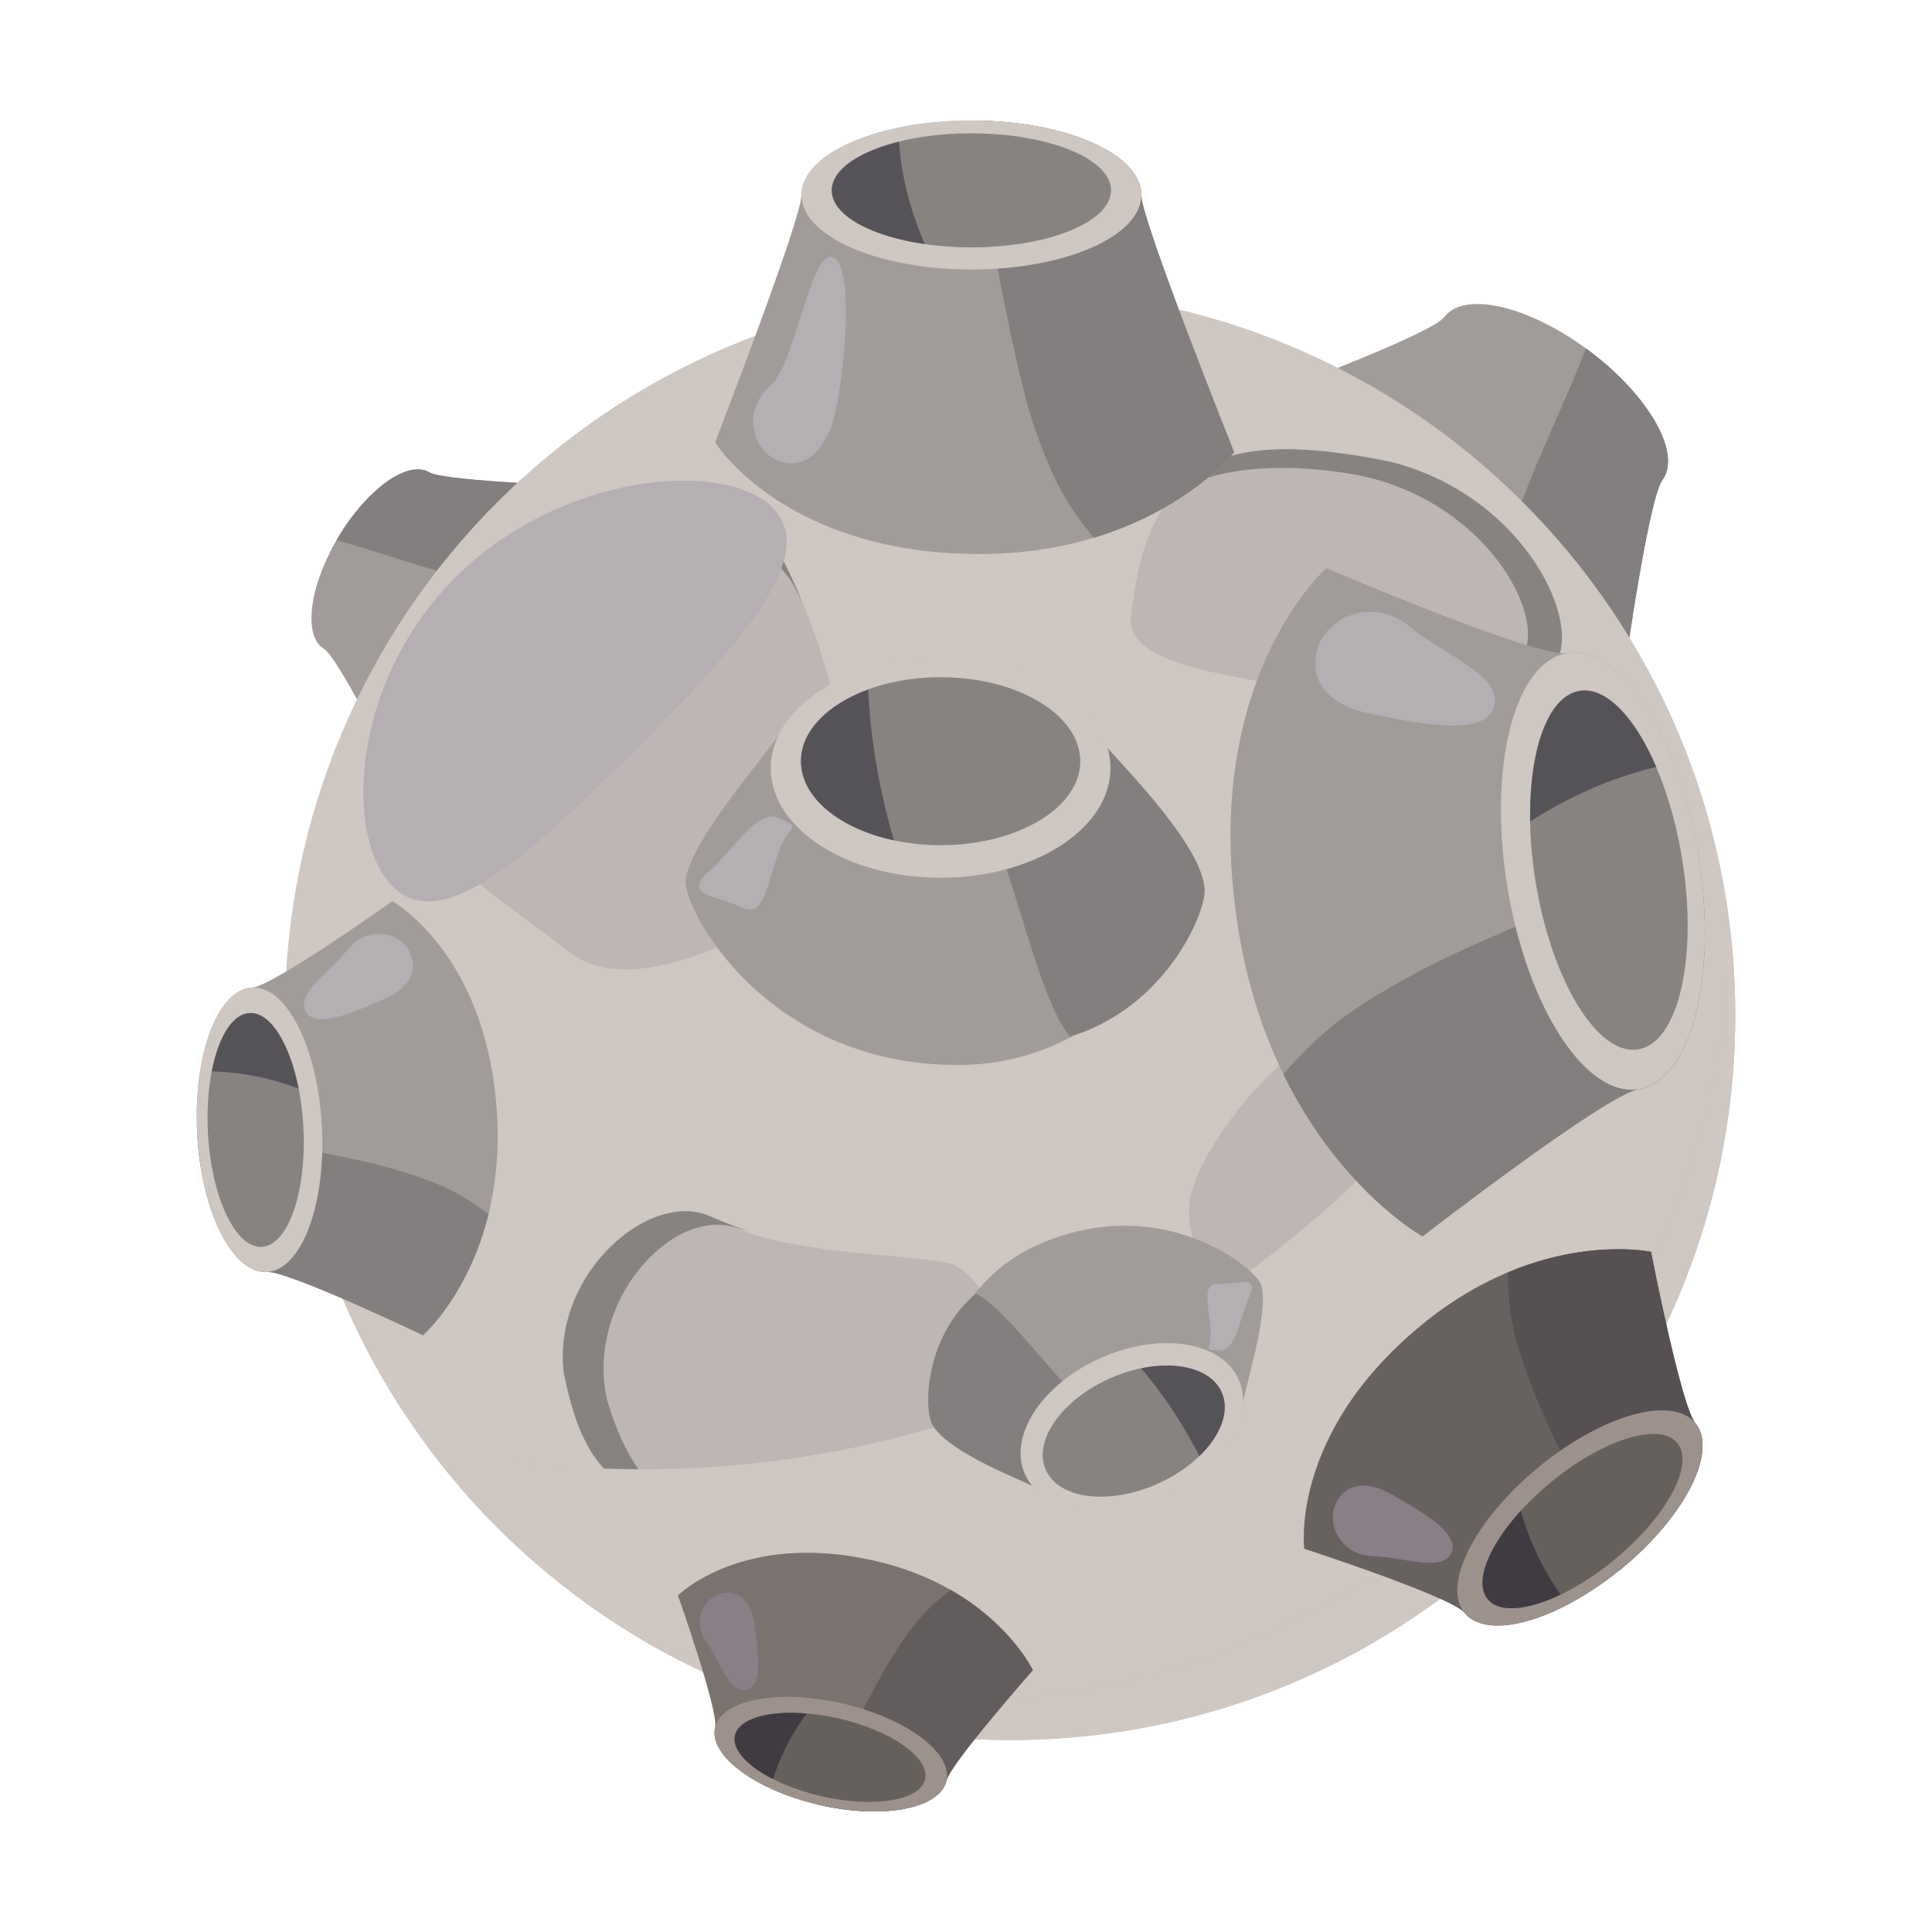 <?xml version="1.0" encoding="utf-8"?>
<!-- Generator: Adobe Illustrator 27.5.0, SVG Export Plug-In . SVG Version: 6.00 Build 0)  -->
<svg version="1.1" xmlns="http://www.w3.org/2000/svg" xmlns:xlink="http://www.w3.org/1999/xlink" x="0px" y="0px"
	 viewBox="0 0 4000 4000" style="enable-background:new 0 0 4000 4000;" xml:space="preserve">
<style type="text/css">
	.st0{fill:#A19C9A;}
	.st1{fill:#837F7F;}
	.st2{fill:#CEC7C2;}
	.st3{fill:#BEB6B4;}
	.st4{fill:#878381;}
	.st5{opacity:0.69;fill:#CEC7C2;}
	.st6{fill:#B5AFB4;}
	.st7{fill:#565358;}
	.st8{fill:#7A726F;}
	.st9{fill:#635C5C;}
	.st10{fill:#9D928B;}
	.st11{fill:#66605D;}
	.st12{fill:#887F87;}
	.st13{fill:#403B43;}
	.st14{fill:#676160;}
	.st15{fill:#575052;}
</style>
<g id="_x2014_ÎÓÈ_x5F_1">
</g>
<g id="_x2014_ÎÓÈ_x5F_2">
	<g>
		<g>
			<path class="st0" d="M3441.7,994.1c-25.4,33.8-68.3,326.4-68.3,326.4s-208.1,55.1-439.7-118.3
				c-258.4-193.5-239.8-410.9-239.8-410.9s272.5-103.1,296.6-135c40.9-54.7,175-23.3,299.7,69.9
				C3414.7,819.6,3482.5,939.6,3441.7,994.1z"/>
			<path class="st1" d="M3101.9,1294.5c155.3,56.8,271.5,26.1,271.5,26.1s43-292.7,68.3-326.4c40.8-54.6-27-174.6-151.5-267.9
				c-2.4-1.7-4.8-3.3-7.2-5c-25.1,73.7-113.4,253.2-149.3,365.4C3102.4,1184.3,3099,1229.5,3101.9,1294.5z"/>
		</g>
		<g>
			<path class="st0" d="M889,977.8c27.4,16.3,250.7,25.3,250.7,25.3s58,151.9-53.8,339.7c-124.8,209.6-289.6,213-289.6,213
				s-99.2-196.5-125.1-212c-44.3-26.4-31.4-129.6,28.6-230.7C760,1012,844.7,951.5,889,977.8z"/>
			<path class="st1" d="M1141.8,1209.2c30.2-121.2-2.1-206-2.1-206s-223.3-9-250.7-25.3c-44.3-26.3-129,34.2-189.2,135.2
				c-1.1,1.9-2.1,3.9-3.2,5.8c57.4,13,199.3,65.1,286.4,83.1C1058.9,1217.5,1093.2,1216.5,1141.8,1209.2z"/>
		</g>
		<path class="st2" d="M3592.6,2101.2c0,829.2-672.2,1501.3-1501.4,1501.3c-829.2,0-1501.3-672.1-1501.3-1501.3
			c0-829.1,672.2-1501.3,1501.3-1501.3C2920.4,599.9,3592.6,1272.1,3592.6,2101.2z"/>
		<g>
			<path class="st3" d="M903.6,1740.9c-51.3-69.2-53.4-113.4,86.8-333.6c140.1-220.2,507.1-473.8,620.5-266.9
				c113.4,206.8,186.8,533.8,113.4,647.2c-73.4,113.4-400.4,293.6-540.5,186.9C1043.7,1867.7,957.9,1814.2,903.6,1740.9z"/>
			<path class="st4" d="M1023.7,1480.7c140.1-220.2,507.1-473.7,620.5-266.9c5.7,10.4,11.3,21.4,16.8,32.4
				c-15.5-37.3-32.2-73.1-50.1-105.8c-113.4-206.8-480.4,46.7-620.5,266.9c-140.1,220.2-138.1,264.4-86.8,333.6
				c0.6,0.8,1.3,1.6,1.9,2.4C901.3,1693.5,931.9,1625,1023.7,1480.7z"/>
		</g>
		<g>
			<path class="st3" d="M3244.6,2221.2c73.2,45.5,91.4,85.8,42.2,342.1c-49.2,256.4-297,627.3-478.6,476.7
				c-181.7-150.5-370.3-427.4-343.9-559.9c26.4-132.5,264-420.4,433.6-372.8C3067.6,2155,3167.1,2173.1,3244.6,2221.2z"/>
			<path class="st4" d="M3228.8,2507.4c-49.2,256.3-297,627.3-478.6,476.7c-9.2-7.6-18.4-15.8-27.5-23.9
				c28.1,28.9,56.9,56.1,85.6,79.8c181.6,150.5,429.4-220.3,478.6-476.7c49.2-256.3,31-296.6-42.2-342.1c-0.9-0.5-1.8-0.9-2.6-1.4
				C3264.1,2264.4,3261,2339.5,3228.8,2507.4z"/>
		</g>
		<g>
			<path class="st3" d="M2435.7,1014.4c54.8-52.6,127-123,442-58.6c351.5,87.7,454.9,491,255.9,436.3
				c-190.1-30.8-374.4,43.4-450.6,39.8c-67.9-33.5-339.8-38.8-342.5-147.8C2356.1,1157.9,2376.1,1083.7,2435.7,1014.4z"/>
			<path class="st4" d="M2792,980.2c348.2,56.2,474.4,435.2,280.5,405.4c-8.7,0.2-17.6,0.3-26.4,0.7c29.6,0.6,59.2,2.9,87.5,5.8
				c199,54.7,95.5-348.6-255.9-436.3c-315-64.4-387.2,6-442,58.6c-0.7,0.8-1.2,1.5-1.9,2.2C2488.3,987.6,2591,949.4,2792,980.2z"/>
		</g>
		<g>
			<path class="st3" d="M1401.8,3114.5c-127.7-29.7-195.1-73.9-234.8-273.2c-23.7-206.6,182.2-382.6,307.3-321.3
				c142.7,82.3,405.1,73,497,97.3c85.1,32,202.8,285.9-38.5,414.1C1699.1,3136.4,1540.4,3140,1401.8,3114.5z"/>
			<path class="st4" d="M1257.2,2899.6c-47.2-202.7,135.2-404.2,269-357c8.1,2.4,16.5,4.8,25,7.1c-27.2-9.2-52.9-19.5-76.8-29.6
				c-125.1-61.3-330.9,114.7-307.3,321.3c39.7,199.3,107.1,243.5,234.8,273.2c1.4,0.3,3.1,0.6,4.6,0.9
				C1345.7,3085.1,1295.5,3027,1257.2,2899.6z"/>
		</g>
		<path class="st2" d="M3407.5,1378.9C3195.2,2330.6,2346.3,3042,1330.6,3042c-152.9,0-301.9-16.4-445.6-47.1
			c273.6,368.6,712,607.6,1206.3,607.6c829.2,0,1501.4-672.1,1501.4-1501.3C3592.6,1839.3,3525.4,1593.2,3407.5,1378.9z"/>
		<path class="st5" d="M3581.9,1925.4C3568,2810,2847.1,3522.9,1959.2,3522.9c-222.4,0-434.1-45.3-627-126.3
			c222.7,130.9,482.1,205.9,759.1,205.9c829.2,0,1501.4-672.1,1501.4-1501.3C3592.6,2041.7,3588.7,1983.1,3581.9,1925.4z"/>
		<g>
			<g>
				<path class="st0" d="M3392.3,2255c-67.5,11-447.2,304.8-447.2,304.8s-305.3-169.9-380.9-633.2c-84.4-517.2,182-750.4,182-750.4
					s434.6,186.4,498.8,175.9c109.3-17.8,230.8,169.8,271.5,419.2C3557.2,2020.6,3501.5,2237.1,3392.3,2255z"/>
				<path class="st1" d="M2657.1,2223.8c117.7,241.1,288,336.1,288,336.1s379.7-293.9,447.2-304.8
					c109.3-17.9,164.9-234.4,124.2-483.7c-0.7-4.8-1.8-9.3-2.6-14c-112.4,57.9-417.7,168.3-585.9,259.1
					C2781.7,2095.5,2726.8,2144.5,2657.1,2223.8z"/>
				<path class="st2" d="M3392.3,2255c-109.3,17.8-230.9-169.9-271.5-419.2c-40.7-249.4,14.9-465.9,124.3-483.7
					c109.3-17.8,230.8,169.8,271.5,419.2C3557.2,2020.6,3501.5,2237.1,3392.3,2255z"/>
				<path class="st4" d="M3391.5,2172.6c-83.6,13.7-178.6-141.4-212.1-346.3c-33.4-204.9,7.3-382.2,91-395.8
					c83.6-13.6,178.5,141.4,212,346.4C3515.9,1981.7,3475.2,2159,3391.5,2172.6z"/>
				<path class="st6" d="M2841.7,1478.6c-95.4-18.5-133.2-71.8-113.3-137.1c19.9-65.3,115.6-106.2,190.4-44.1
					c72.2,59.9,194,101.7,174.1,166.9C3073,1529.7,2922.6,1494.3,2841.7,1478.6z"/>
				<path class="st7" d="M3429,1587.9c-44-102.6-103.6-166.4-158.4-157.5c-65.9,10.7-105,123.1-102.4,270.3
					C3267.7,1636.8,3359.5,1604.4,3429,1587.9z"/>
			</g>
			<g>
				<g>
					<path class="st0" d="M2362.9,403.8c0,52.6,192.3,532.6,192.3,532.6S2388.5,1147,2027.5,1147c-402.9,0-547-231-547-231
						s178.9-462.3,178.9-512.3c0-85.1,157.5-154.2,351.7-154.2C2205.4,249.6,2362.9,318.6,2362.9,403.8z"/>
					<path class="st1" d="M2264.6,1113.4c197.5-59.5,290.7-177,290.7-177s-192.3-480-192.3-532.6c0-85.1-157.5-154.2-351.7-154.2
						c-3.7,0-7.2,0.2-10.9,0.3c30,92.5,92.3,493.4,140.4,632.3C2182.6,1002.9,2213,1050.7,2264.6,1113.4z"/>
					<path class="st2" d="M2362.9,403.8c0,85.2-157.5,154.2-351.7,154.2c-194.3,0-351.7-69-351.7-154.2
						c0-85.1,157.5-154.2,351.7-154.2C2205.4,249.6,2362.9,318.6,2362.9,403.8z"/>
					<path class="st4" d="M2300.3,394.1c0,65.2-129.5,118-289.1,118c-159.7,0-289.1-52.9-289.1-118c0-65.2,129.5-118.1,289.1-118.1
						C2170.9,276.1,2300.3,328.9,2300.3,394.1z"/>
					<path class="st6" d="M1721.8,881.1c-25.8,70.1-70.9,92.2-118,69c-47.1-23.2-66.3-100.9-9.9-150c54.4-47.3,84.9-290.2,132-267
						C1773,556.3,1743.7,821.6,1721.8,881.1z"/>
					<path class="st7" d="M1861.2,293.4c-83.3,20.7-139.1,58.1-139.1,100.8c0,51.3,80.4,94.8,192.5,111.1
						C1878.3,421.8,1865.1,348.1,1861.2,293.4z"/>
				</g>
				<g>
					<path class="st0" d="M2156.3,3086.8c-30.4-19.7-227-139.4-227-139.4s-6.3-270.6,221-370.8c253.8-111.8,452.5,49.9,461.5,85.3
						c15.8,62-37.4,218.7-40,253c-4.4,58.4-82.2,92.6-204.5,146.6C2244.9,3115.5,2201.1,3116,2156.3,3086.8z"/>
					<path class="st1" d="M2020.4,2678.1c-107.9,92.2-106.5,238.9-91.1,269.4c30.6,60.8,201.4,122.9,233.1,140.4
						c47.3,26.2,101.4,17.1,223.7-36.7c2.3-1,4.5-2.1,6.8-3.2c-44.6-49.9-118.6-107.2-187.5-181.3
						C2145.5,2802.1,2070.2,2703.2,2020.4,2678.1z"/>
					<path class="st2" d="M2121.8,3051.6c-34.8-79,36.2-186.8,158.5-240.6c122.3-54,249.7-33.6,284.5,45.4
						c34.8,79-36.2,186.7-158.5,240.6C2284,3151,2156.6,3130.6,2121.8,3051.6z"/>
					<path class="st4" d="M2165.2,3043.1c-26.7-60.4,33.3-145.4,133.8-189.7c100.6-44.3,203.7-31.2,230.3,29.3
						c26.7,60.4-33.3,145.4-133.8,189.8C2295,3116.8,2191.8,3103.7,2165.2,3043.1z"/>
					<path class="st6" d="M2506.5,2753.5c-3.2-51.3-20-96.9,16.2-95.4c36.1,1.5,85.8-20.2,63.9,26.4c-21.1,45-26.4,112.9-62.4,111.4
						C2487.9,2794.4,2509.2,2797.1,2506.5,2753.5z"/>
					<path class="st7" d="M2483,3014.8c44-42.4,63.9-92.5,46.4-132.1c-21-47.6-89.4-65.7-166.7-49.7
						C2419.6,2900.4,2458.1,2965.1,2483,3014.8z"/>
				</g>
				<g>
					<path class="st0" d="M552.6,2633.4c44-2.3,323.3,131.1,323.3,131.1s169.1-148.7,153.5-450.9c-17.5-337.3-217-447.9-217-447.9
						S564,2042.4,522.1,2044.6c-71.3,3.7-122.2,138.5-113.9,301C416.7,2508.3,481.3,2637.1,552.6,2633.4z"/>
					<path class="st1" d="M1011.5,2513.4c-41.3,168-135.6,251-135.6,251s-279.3-133.3-323.3-131.1
						c-71.2,3.7-135.9-125.1-144.3-287.8c-0.1-3-0.1-6-0.2-9.1c78.7,21.2,286.1,49,404.4,83.3
						C915.4,2449.6,956.7,2473,1011.5,2513.4z"/>
					<path class="st2" d="M552.6,2633.4c71.3-3.7,122.3-138.5,113.9-301.1c-8.4-162.7-73.1-291.5-144.3-287.7
						c-71.3,3.7-122.2,138.5-113.9,301C416.7,2508.3,481.3,2637.1,552.6,2633.4z"/>
					<path class="st4" d="M541.8,2581.5c54.6-2.8,93.2-113.5,86.3-247.1c-6.9-133.7-56.8-239.8-111.3-237
						c-54.6,2.9-93.2,113.5-86.3,247.1C437.4,2478.2,487.3,2584.3,541.8,2581.5z"/>
					<path class="st6" d="M793.5,2069.2c57.6-24.6,74.1-63.4,52.6-101.8c-21.4-38.5-87.3-51.1-125.9-1.8
						c-37.3,47.6-108.4,90.5-86.9,129C654.8,2133,744.7,2090.1,793.5,2069.2z"/>
					<path class="st7" d="M438.5,2218.2c13.7-70.6,42.5-119,78.3-120.8c42.9-2.2,82.9,63.2,101.4,156.3
						C546.7,2227,484.4,2219.1,438.5,2218.2z"/>
				</g>
				<g>
					<path class="st8" d="M1959.4,3687c8.3-35.8,179-229.1,179-229.1s-80.5-169.6-326.2-226.2c-274.3-63.2-408.6,71.5-408.6,71.5
						s84.7,239.4,76.9,273.4c-13.4,58,83,129.7,215.2,160.2C1828,3767.2,1946,3745,1959.4,3687z"/>
					<path class="st9" d="M1968.3,3291.8c125.2,71.5,170.1,166.1,170.1,166.1s-170.7,193.3-179,229.1
						c-13.4,57.9-131.4,80.2-263.7,49.8c-2.4-0.5-4.9-1.3-7.3-1.9c34.9-58.2,104.7-218.1,159.3-305.1
						C1895.2,3354.1,1923.4,3326.4,1968.3,3291.8z"/>
					<path class="st10" d="M1959.4,3687c13.4-58-83-129.7-215.2-160.2c-132.2-30.5-250.3-8.2-263.6,49.7
						c-13.4,58,83,129.7,215.2,160.2C1828,3767.2,1946,3745,1959.4,3687z"/>
					<path class="st11" d="M1915.3,3683.8c10.2-44.4-69.6-100.7-178.3-125.8c-108.7-25.1-205.1-9.4-215.3,34.9
						c-10.2,44.4,69.5,100.7,178.3,125.8C1808.6,3743.8,1905.1,3728.1,1915.3,3683.8z"/>
					<path class="st12" d="M1562.4,3364.8c-6.6-51.8-33.8-73.9-69.6-65.4c-35.7,8.4-60.9,58.2-30.3,100.5
						c29.6,40.8,47.8,107.6,83.4,99.2C1581.7,3490.6,1568,3408.7,1562.4,3364.8z"/>
					<path class="st13" d="M1600.6,3683.4c-53.5-27.1-85.7-61.3-78.9-90.4c8-34.9,69.6-52,148.4-45.4
						C1632.4,3598.7,1611.8,3646.8,1600.6,3683.4z"/>
				</g>
				<g>
					<path class="st14" d="M3509.7,2946.1c-29.4-35.8-91.5-354.4-91.5-354.4s-231-49.7-475.9,152.2
						c-273.4,225.3-241.9,462.6-241.9,462.6s304,99.1,332,132.9c47.7,57.9,193.1,16.7,324.9-92
						C3489,3138.8,3557.3,3003.9,3509.7,2946.1z"/>
					<path class="st15" d="M3122,2634.3c167.3-70.2,296.3-42.5,296.3-42.5s62,318.6,91.5,354.4c47.6,57.8-20.7,192.7-152.4,301.4
						c-2.5,2-5.1,3.8-7.5,5.9c-31.3-79.4-137.4-271.7-182.4-392.9C3128.1,2755,3122.1,2705.6,3122,2634.3z"/>
					<path class="st10" d="M3509.7,2946.1c-47.7-57.8-193.1-16.6-324.9,92c-131.8,108.7-200,243.6-152.5,301.3
						c47.7,57.9,193.1,16.7,324.9-92C3489,3138.8,3557.3,3003.9,3509.7,2946.1z"/>
					<path class="st11" d="M3472.6,2987.6c-36.5-44.3-153.9-7.7-262.2,81.6c-108.3,89.2-166.6,197.5-130.2,241.7
						c36.5,44.3,153.9,7.7,262.2-81.6C3450.8,3140.1,3509.1,3031.8,3472.6,2987.6z"/>
					<path class="st12" d="M2883.7,3095.3c-56.7-33.1-99.7-22.9-118.7,19.2c-19.1,42.1,11.4,105.5,77.2,107.3
						c63.4,1.7,144,34.8,163-7.2C3024.1,3172.5,2931.8,3123.4,2883.7,3095.3z"/>
					<path class="st13" d="M3231,3301.5c-68.2,32.6-126.9,38.5-150.8,9.4c-28.7-34.7,1.5-109.3,68.4-183
						C3170.8,3204.9,3203.1,3262.3,3231,3301.5z"/>
				</g>
				<g>
					<path class="st0" d="M2273.9,1523.2c28.8,44,220.2,318.2,220.2,318.2S2344,2205,1983,2205c-402.9,0-572.3-331.5-563.6-383.9
						c15.3-91.7,177.9-268.8,201.4-312.9c40-75.1,163.5-75.1,357.8-75.1C2172.9,1433.1,2231.4,1458.1,2273.9,1523.2z"/>
					<path class="st1" d="M2215.1,2146.3c197.5-59.5,281.5-255.2,279-304.8c-5.1-98.7-195.9-281.4-227.7-323.3
						c-47.6-62.5-124.7-82.2-319-82.2c-3.7,0-7.2,0.2-10.9,0.2c30,92.4,94.9,212.1,143,350.9
						C2121.5,1908,2163.6,2083.6,2215.1,2146.3z"/>
					<ellipse class="st2" cx="1947.4" cy="1590.2" rx="351.7" ry="227.1"/>
					<path class="st4" d="M2236.6,1576c0,96-129.5,173.9-289.1,173.9c-159.7,0-289.1-77.9-289.1-173.9c0-96,129.5-173.9,289.1-173.9
						C2107.1,1402.1,2236.6,1480,2236.6,1576z"/>
					<path class="st6" d="M1613.2,1761.1c-25.8,70.2-30.3,140.6-77.4,117.4c-47.1-23.2-125.8-23.4-69.5-72.5
						c54.4-47.4,101.2-134.7,148.3-111.5C1661.7,1717.7,1635,1701.7,1613.2,1761.1z"/>
					<path class="st7" d="M1797.4,1427.6c-83.3,30.5-139.1,85.5-139.1,148.4c0,75.6,80.4,139.7,192.5,163.7
						C1814.6,1616.8,1801.3,1508.2,1797.4,1427.6z"/>
				</g>
			</g>
		</g>
		<path class="st6" d="M1599.5,1050.8c100.6,100.9-75.3,293.5-292.5,510.1c-217.2,216.6-393.6,375-494.2,274.2
			c-100.7-100.9-87.3-423,129.9-639.6C1160,979,1498.9,949.9,1599.5,1050.8z"/>
	</g>
</g>
</svg>
